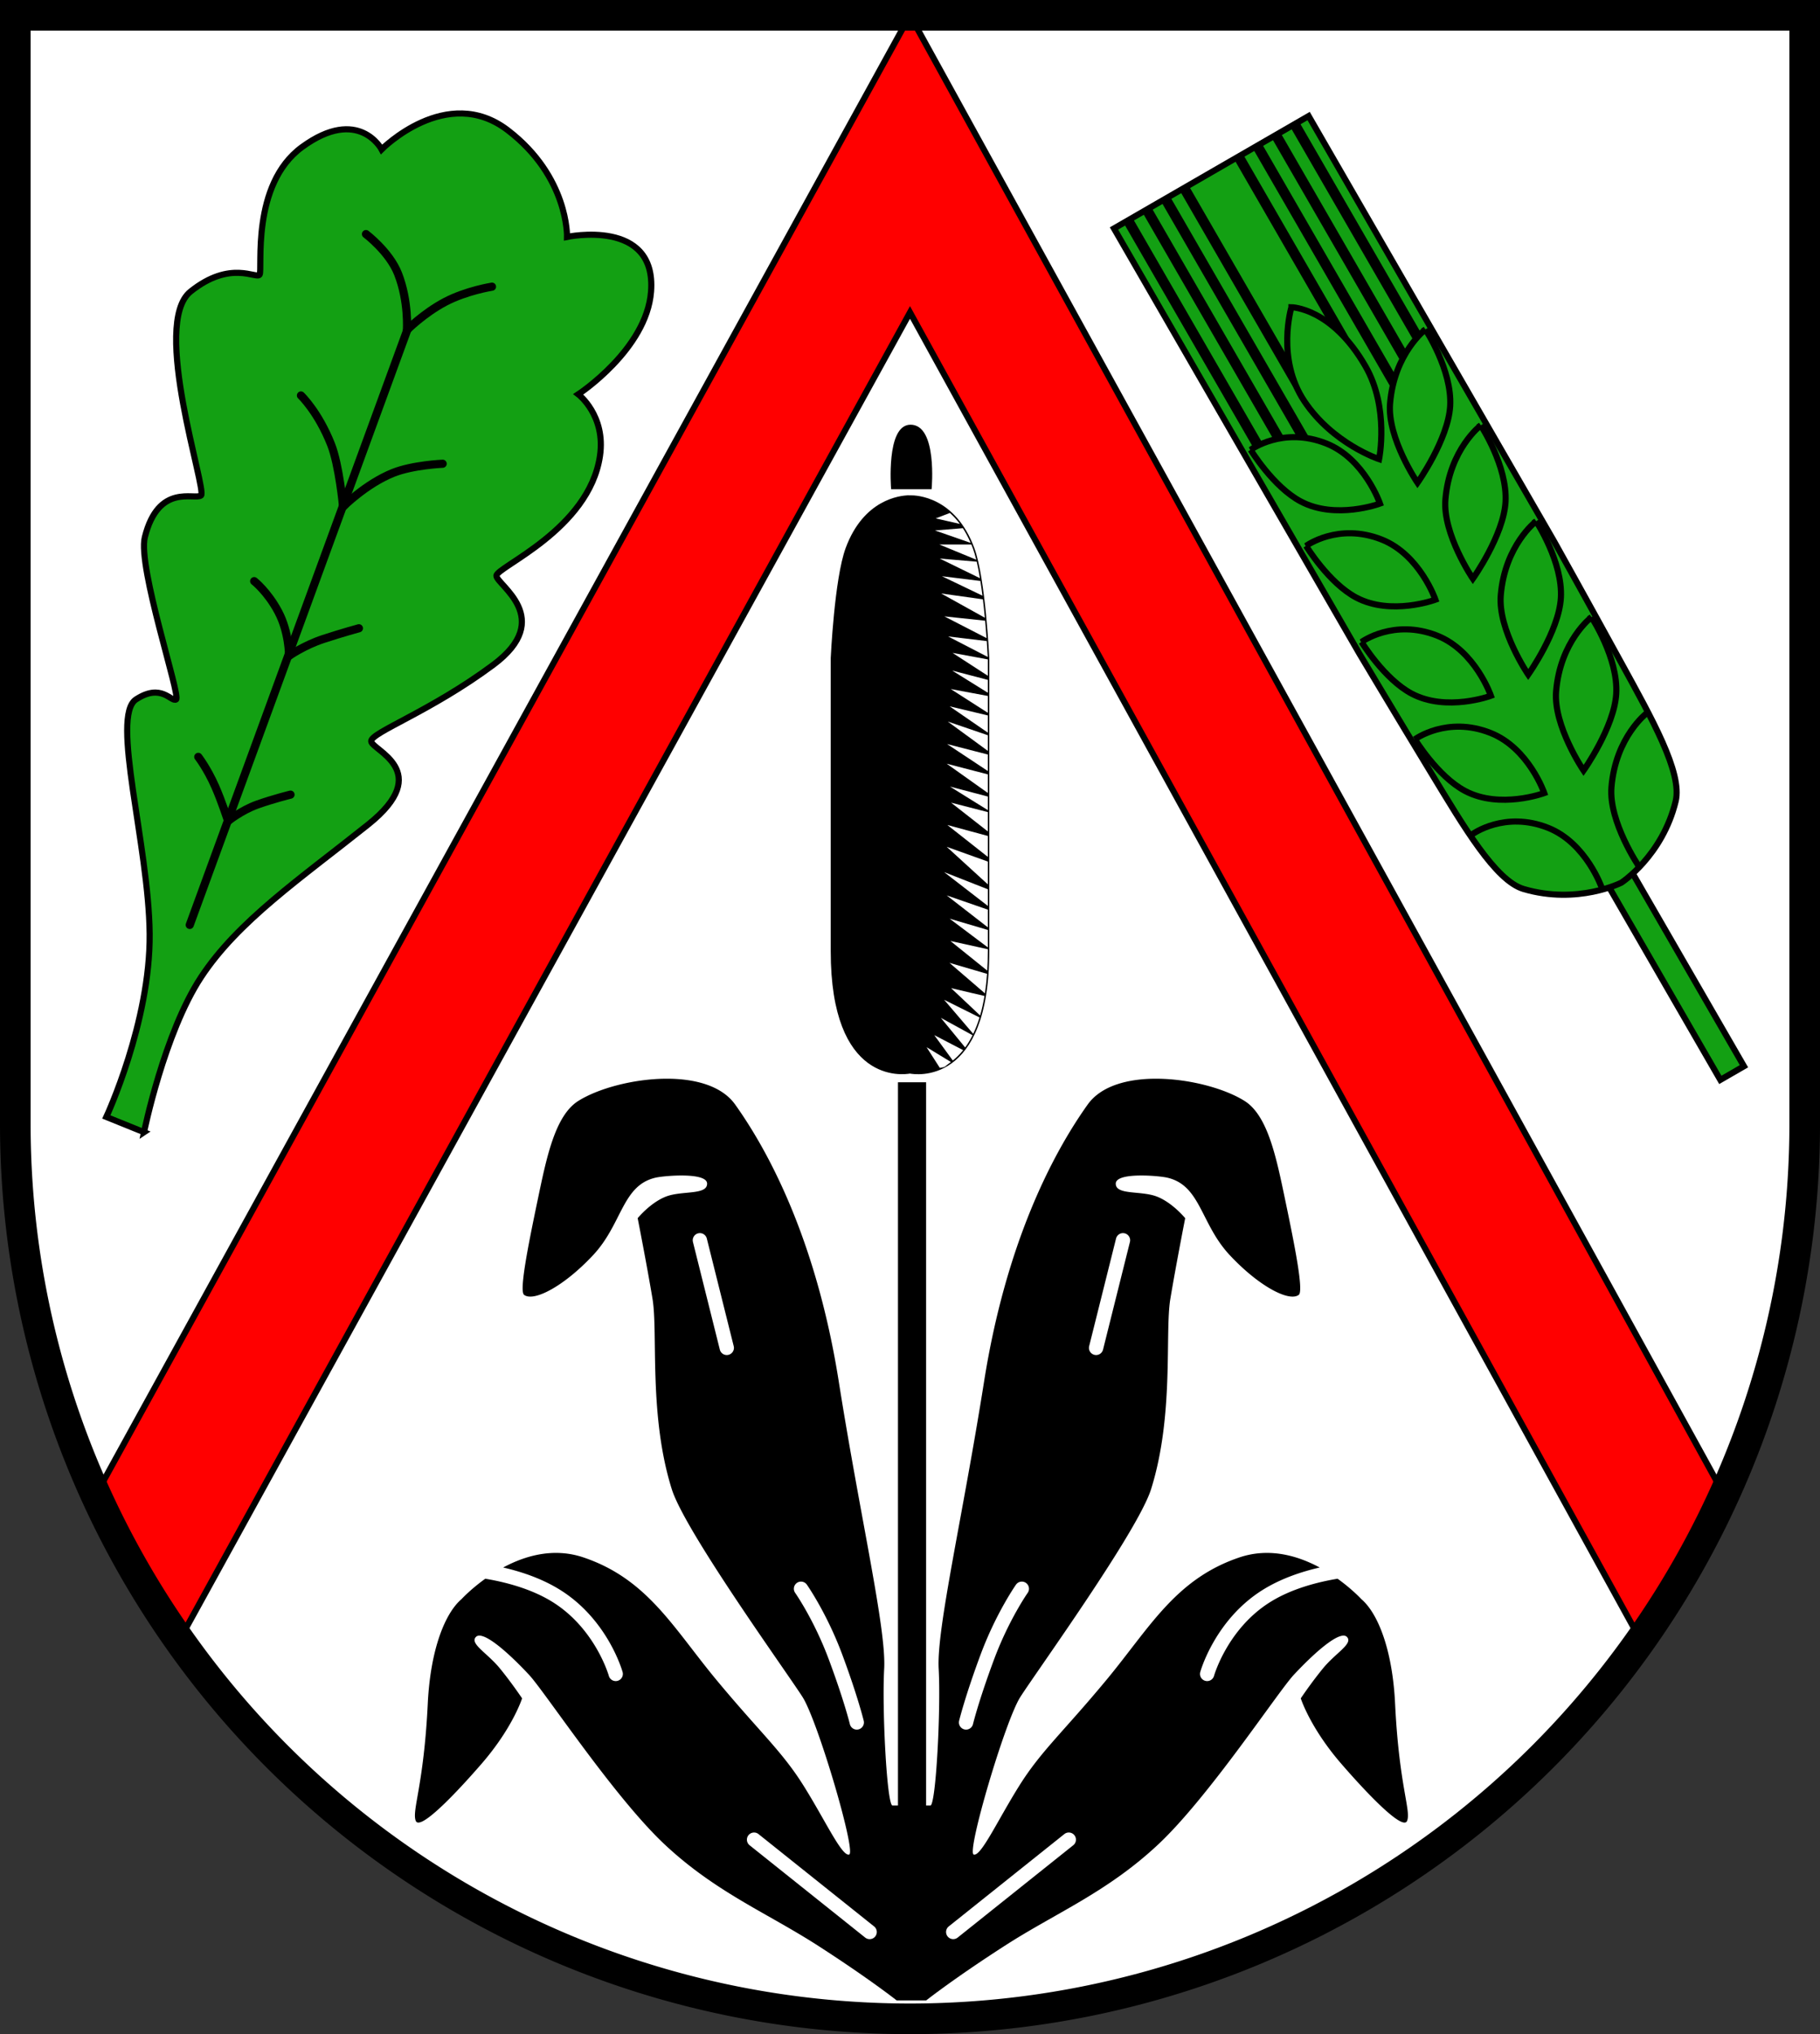 <?xml version="1.0" encoding="UTF-8" standalone="no"?>
<!-- Created with Inkscape (http://www.inkscape.org/) -->

<svg
   width="178.341mm"
   height="199.255mm"
   viewBox="0 0 178.341 199.255"
   version="1.1"
   id="svg5131"
   inkscape:version="1.2.2 (732a01da63, 2022-12-09)"
   sodipodi:docname="Wappen Ostrohe2.svg"
   xmlns:inkscape="http://www.inkscape.org/namespaces/inkscape"
   xmlns:sodipodi="http://sodipodi.sourceforge.net/DTD/sodipodi-0.dtd"
   xmlns="http://www.w3.org/2000/svg"
   xmlns:svg="http://www.w3.org/2000/svg">
  <rect x="0" y="0" width="178.341" height="199.255" fill="#333333" stroke="none"/>
  <sodipodi:namedview
     id="namedview5133"
     pagecolor="#ffffff"
     bordercolor="#666666"
     borderopacity="1.0"
     inkscape:showpageshadow="2"
     inkscape:pageopacity="0.0"
     inkscape:pagecheckerboard="0"
     inkscape:deskcolor="#d1d1d1"
     inkscape:document-units="mm"
     showgrid="false"
     inkscape:zoom="0.71077754"
     inkscape:cx="336.25148"
     inkscape:cy="377.75533"
     inkscape:current-layer="layer1" />
  <defs
     id="defs5128" />
  <g
     inkscape:label="Ebene 1"
     inkscape:groupmode="layer"
     id="layer1"
     transform="translate(-506.088,-53.906)">
    <g
       id="g5025"
       transform="translate(489.441,2.904)">
      <path
         id="path4702"
         style="fill:#ffffff;fill-opacity:1;stroke:none;stroke-width:3;stroke-linecap:round;stroke-dasharray:none"
         d="M 18.147,52.503 V 161.087 a 87.671,87.671 0 0 0 87.671,87.671 87.671,87.671 0 0 0 87.671,-87.671 87.671,87.671 0 0 0 0,-5.2e-4 V 52.503 Z" />
      <path
         id="path4927"
         style="fill:#ff0000;fill-opacity:1;stroke:#000000;stroke-width:0.6;stroke-linecap:round;stroke-dasharray:none"
         d="M 105.817,52.503 26.076,197.363 a 87.671,87.671 0 0 0 8.161,14.279 L 105.817,81.607 177.397,211.642 a 87.671,87.671 0 0 0 8.161,-14.279 z" />
      <path
         id="path4981"
         style="fill:none;fill-opacity:1;stroke:#000000;stroke-width:3;stroke-linecap:round;stroke-dasharray:none"
         d="M 18.147,52.503 V 161.087 a 87.671,87.671 0 0 0 87.671,87.671 87.671,87.671 0 0 0 87.671,-87.671 87.671,87.671 0 0 0 0,-5.2e-4 V 52.503 Z" />
      <g
         id="g1402"
         transform="translate(-383.396,22.583)">
        <path
           id="path976"
           style="fill:#000000;stroke:none;stroke-width:0.3;stroke-dasharray:none"
           d="m 465.257,134.086 c -3.21,0.026 -6.631,0.971 -8.549,2.178 -2.309,1.453 -3.136,5.669 -4.002,9.81 -0.932,4.459 -1.797,8.818 -1.307,9.185 0.944,0.708 3.894,-0.826 6.764,-3.893 2.871,-3.068 2.832,-6.843 6.135,-7.59 0.858,-0.194 5.034,-0.55 5.034,0.59 0,1.14 -2.452,0.665 -4.011,1.258 -1.535,0.584 -2.793,2.124 -2.793,2.124 0,0 0.905,4.601 1.455,7.904 0.551,3.303 -0.391,11.391 1.888,18.641 1.304,4.151 11.326,18.012 12.821,20.371 1.494,2.36 5.27,15.181 4.562,15.417 -0.708,0.236 -2.36,-3.382 -4.483,-6.764 -2.124,-3.382 -4.247,-5.191 -8.495,-10.304 -4.247,-5.113 -6.764,-9.91 -13.057,-12.034 -2.93,-0.989 -5.723,-0.17 -7.871,0.987 1.783,0.408 3.818,1.083 5.618,2.214 4.695,2.95 6.086,8.025 6.086,8.025 a 0.7,0.7 0 0 1 -0.488,0.861 0.7,0.7 0 0 1 -0.861,-0.486 c 0,0 -1.296,-4.584 -5.482,-7.215 -2.106,-1.323 -4.679,-1.976 -6.625,-2.301 -1.45,1.039 -2.332,2.003 -2.332,2.003 -1.573,1.337 -3.04,4.836 -3.303,10.225 -0.393,8.062 -1.574,10.461 -1.18,11.484 0.393,1.023 3.896,-2.637 6.45,-5.584 3.068,-3.539 3.972,-6.41 3.972,-6.41 0,0 -1.019,-1.522 -2.183,-2.942 -1.243,-1.516 -2.979,-2.416 -2.34,-3.075 0.62,-0.639 2.871,1.219 5.191,3.697 1.57,1.677 8.339,11.999 13.345,16.671 5.006,4.672 10.011,6.674 15.017,9.9 5.006,3.226 7.675,5.339 7.675,5.339 h 1.446 1.446 c 0,0 2.669,-2.113 7.675,-5.339 5.006,-3.226 10.011,-5.228 15.017,-9.9 5.006,-4.672 11.775,-14.995 13.345,-16.671 2.32,-2.478 4.572,-4.336 5.191,-3.697 0.64,0.659 -1.097,1.558 -2.34,3.075 -1.164,1.42 -2.183,2.942 -2.183,2.942 0,0 0.905,2.871 3.972,6.41 2.554,2.947 6.056,6.607 6.45,5.584 0.393,-1.022 -0.787,-3.421 -1.18,-11.484 -0.263,-5.389 -1.73,-8.888 -3.303,-10.225 0,0 -0.882,-0.964 -2.332,-2.003 -1.946,0.324 -4.519,0.977 -6.625,2.301 -4.187,2.631 -5.482,7.215 -5.482,7.215 a 0.7,0.7 0 0 1 -0.861,0.486 0.7,0.7 0 0 1 -0.488,-0.861 c 0,0 1.391,-5.075 6.086,-8.025 1.8,-1.131 3.835,-1.806 5.618,-2.214 -2.149,-1.157 -4.942,-1.976 -7.871,-0.987 -6.292,2.124 -8.809,6.921 -13.057,12.034 -4.247,5.113 -6.371,6.922 -8.495,10.304 -2.124,3.382 -3.776,7 -4.483,6.764 -0.708,-0.236 3.068,-13.057 4.562,-15.417 1.494,-2.36 11.516,-16.221 12.821,-20.371 2.279,-7.251 1.337,-15.338 1.888,-18.641 0.551,-3.303 1.455,-7.904 1.455,-7.904 0,0 -1.258,-1.54 -2.793,-2.124 -1.559,-0.594 -4.011,-0.118 -4.011,-1.258 0,-1.141 4.176,-0.784 5.034,-0.59 3.303,0.747 3.264,4.523 6.135,7.59 2.871,3.068 5.821,4.601 6.764,3.893 0.489,-0.367 -0.375,-4.727 -1.307,-9.185 -0.866,-4.141 -1.693,-8.357 -4.002,-9.81 -1.918,-1.207 -5.339,-2.152 -8.549,-2.178 -2.833,-0.023 -5.501,0.67 -6.828,2.532 -3.577,5.018 -8.037,13.785 -10.15,27.133 -2.113,13.348 -4.672,24.249 -4.449,28.142 0.222,3.893 -0.266,13.39 -0.817,13.39 h -1.853 -1.853 c -0.551,0 -1.039,-9.497 -0.817,-13.39 0.222,-3.893 -2.336,-14.794 -4.449,-28.142 -2.113,-13.348 -6.573,-22.115 -10.15,-27.133 -1.327,-1.862 -3.995,-2.555 -6.828,-2.532 z m 3.318,15.127 a 0.7,0.7 0 0 1 0.729,0.529 l 2.635,10.539 a 0.7,0.7 0 0 1 -0.51,0.85 0.7,0.7 0 0 1 -0.85,-0.51 l -2.634,-10.539 a 0.7,0.7 0 0 1 0.51,-0.85 0.7,0.7 0 0 1 0.12,-0.019 z m 41.558,0 a 0.7,0.7 0 0 1 0.12,0.019 0.7,0.7 0 0 1 0.51,0.85 l -2.634,10.539 a 0.7,0.7 0 0 1 -0.85,0.51 0.7,0.7 0 0 1 -0.51,-0.85 l 2.635,-10.539 a 0.7,0.7 0 0 1 0.729,-0.529 z m -31.615,34.134 a 0.7,0.7 0 0 1 0.589,0.297 c 0,0 1.948,2.768 3.466,6.844 1.534,4.118 2.107,6.491 2.107,6.491 a 0.7,0.7 0 0 1 -0.515,0.845 0.7,0.7 0 0 1 -0.844,-0.516 c 0,0 -0.548,-2.269 -2.061,-6.33 -1.455,-3.904 -3.299,-6.529 -3.299,-6.529 a 0.7,0.7 0 0 1 0.17,-0.975 0.7,0.7 0 0 1 0.386,-0.127 z m 21.672,0 a 0.7,0.7 0 0 1 0.386,0.127 0.7,0.7 0 0 1 0.17,0.975 c 0,0 -1.844,2.625 -3.299,6.529 -1.513,4.061 -2.061,6.33 -2.061,6.33 a 0.7,0.7 0 0 1 -0.844,0.516 0.7,0.7 0 0 1 -0.515,-0.845 c 0,0 0.573,-2.373 2.107,-6.491 1.519,-4.076 3.466,-6.844 3.466,-6.844 a 0.7,0.7 0 0 1 0.589,-0.297 z m -26.197,24.581 a 0.7,0.7 0 0 1 0.377,0.151 l 11.326,9.045 a 0.7,0.7 0 0 1 0.109,0.984 0.7,0.7 0 0 1 -0.982,0.11 l -11.326,-9.045 a 0.7,0.7 0 0 1 -0.112,-0.984 0.7,0.7 0 0 1 0.607,-0.26 z m 30.722,0 a 0.7,0.7 0 0 1 0.607,0.26 0.7,0.7 0 0 1 -0.112,0.984 l -11.326,9.045 a 0.7,0.7 0 0 1 -0.982,-0.11 0.7,0.7 0 0 1 0.109,-0.984 l 11.326,-9.045 a 0.7,0.7 0 0 1 0.377,-0.151 z" />
        <g
           id="g1322"
           transform="matrix(0.913,0,0,1,180.177,-26.905)"
           style="stroke-width:1.046">
          <path
             id="path1245"
             style="fill:#000000;stroke:#000000;stroke-width:0.314;stroke-linecap:round;stroke-dasharray:none"
             d="m 338.34,103.999 c -0.92,0.02 -4.719,0.39 -6.611,5.058 -1.203,2.967 -1.596,10.734 -1.596,10.734 v 13.528 15.18 c 0,12.947 7.662,11.944 8.344,11.829 0.541,0.096 8.359,1.254 8.359,-11.827 v -15.18 -13.528 c 0,0 -0.394,-7.767 -1.596,-10.734 -2.005,-4.946 -6.103,-5.066 -6.696,-5.057 v -0.002 c 0,0 -0.073,-0.004 -0.204,-0.002 z" />
          <path
             id="path1250"
             style="fill:#ffffff;stroke:none;stroke-width:0.209;stroke-linecap:round;stroke-dasharray:none"
             d="m 342.768,105.57 -1.525,0.535 2.593,0.538 c -0.343,-0.421 -0.703,-0.776 -1.068,-1.073 z m 1.39,1.493 -2.993,0.222 3.829,1.219 c -0.256,-0.542 -0.537,-1.021 -0.836,-1.44 z m -2.521,1.598 3.957,1.488 c -0.11,-0.406 -0.227,-0.776 -0.354,-1.09 -0.056,-0.137 -0.114,-0.268 -0.172,-0.398 z m 0.039,1.376 4.315,1.925 c -0.104,-0.574 -0.218,-1.121 -0.345,-1.617 z m 0.236,1.731 4.35,1.908 c -0.067,-0.488 -0.143,-0.971 -0.224,-1.443 z m -0.079,1.691 4.686,2.377 c -0.06,-0.583 -0.131,-1.191 -0.211,-1.805 z m 0.337,2.242 4.529,2.129 c -0.041,-0.517 -0.088,-1.07 -0.151,-1.704 z m 0.404,1.966 4.255,2.009 c -0.009,-0.159 -0.043,-0.714 -0.106,-1.554 z m 0.478,1.612 3.784,2.24 v -1.604 z m -0.039,1.731 3.823,2.171 v -1.261 z m -0.154,1.81 3.977,2.326 v -1.65 z m -0.114,1.696 4.091,2.574 v -1.686 z m -0.204,1.489 4.295,2.874 v -1.534 z m -0.079,2.202 4.374,2.644 v -1.616 z m -0.039,1.927 4.413,2.865 v -1.82 z m 0.354,2.242 4.059,2.305 V 133.35 Z m 0.118,1.573 3.941,2.818 v -1.893 z m -0.398,2.19 4.34,3.122 v -2.051 z m -0.073,2.136 4.413,3.678 v -2.234 z m -0.275,2.478 4.689,3.311 v -1.63 z m 0.275,2.281 4.413,3.127 v -1.732 z m 0.315,2.281 4.098,2.813 v -1.711 z m 0.082,2.183 3.955,2.905 c 0.039,-0.598 0.061,-1.229 0.061,-1.9 v -0.197 z m -0.099,2.143 3.802,2.986 c 0.099,-0.591 0.177,-1.226 0.23,-1.909 z m 0.174,2.478 3.114,2.678 c 0.184,-0.577 0.341,-1.213 0.469,-1.913 z m -0.747,1.141 3.12,3.335 c 0.249,-0.475 0.477,-1.008 0.677,-1.606 z m -0.354,1.769 2.611,2.901 c 0.278,-0.35 0.544,-0.747 0.791,-1.2 z m -0.707,1.691 1.99,2.487 c 0.379,-0.274 0.753,-0.608 1.11,-1.016 z m -0.826,1.18 1.424,2.03 c 0.727,-0.125 0.35,-0.026 1.187,-0.58 z"
             sodipodi:nodetypes="ccccccccccsccccccccccccccccccccccccccccccccccccccccccccccccccccccccccccccccccccccccccccccccscccccccccccccccccccccccccc" />
        </g>
        <rect
           style="fill:#000000;stroke:#000000;stroke-width:0.2;stroke-linecap:round;stroke-dasharray:none"
           id="rect1388"
           width="2.558"
           height="77.864"
           x="488.134"
           y="134.536" />
        <path
           style="fill:#000000;stroke:#000000;stroke-width:0.2;stroke-linecap:round;stroke-dasharray:none"
           d="m 489.253,76.238 h -1.796 c 0,0 -0.485,-6.097 1.796,-6.118 2.536,-0.023 1.986,6.118 1.986,6.118 z"
           id="path1394"
           sodipodi:nodetypes="ccscc" />
      </g>
      <g
         id="g3544"
         transform="rotate(-30,168.675,592.11)">
        <rect
           style="fill:#13a013;fill-opacity:1;stroke:#000000;stroke-width:0.6;stroke-linecap:butt;stroke-dasharray:none"
           id="rect3520"
           width="2.674"
           height="23.046"
           x="400.667"
           y="200.333" />
        <g
           id="g3466">
          <path
             id="path1423"
             style="fill:#13a013;fill-opacity:1;stroke:#000000;stroke-width:0.6;stroke-linecap:round;stroke-dasharray:none"
             d="m 390.914,121.443 v 48.131 c 0,0 0.097,6.764 0.25,13.662 0.135,6.079 0.178,12.237 2.162,14.316 3.812,3.995 8.6,4.248 8.6,4.248 0,0 4.788,-0.253 8.6,-4.248 1.983,-2.078 2.026,-8.237 2.162,-14.316 0.154,-6.899 0.25,-13.662 0.25,-13.662 v -48.131 h -11.012 z" />
          <path
             style="fill:none;stroke:#000000;stroke-width:0.6;stroke-linecap:round;stroke-dasharray:none"
             d="m 391.434,179.522 c 0,0 0.101,4.253 1.724,6.841 2.058,3.281 6.618,4.06 6.618,4.06 0,0 0.884,-4.576 -1.613,-7.731 -2.847,-3.596 -6.73,-3.17 -6.73,-3.17 z"
             id="path1425"
             sodipodi:nodetypes="cscsc" />
          <path
             style="fill:none;stroke:#000000;stroke-width:0.6;stroke-linecap:round;stroke-dasharray:none"
             d="m 400.013,201.292 c 0,0 0.884,-4.576 -1.613,-7.731 -2.847,-3.596 -6.73,-3.17 -6.73,-3.17"
             id="path1427"
             sodipodi:nodetypes="csc" />
          <path
             style="fill:none;stroke:#000000;stroke-width:0.6;stroke-linecap:round;stroke-dasharray:none"
             d="m 391.67,168.653 c 0,0 0.101,4.253 1.724,6.841 2.058,3.281 6.618,4.06 6.618,4.06 0,0 0.884,-4.576 -1.613,-7.731 -2.847,-3.596 -6.73,-3.17 -6.73,-3.17 z"
             id="path1429"
             sodipodi:nodetypes="cscsc" />
          <path
             style="fill:none;stroke:#000000;stroke-width:0.6;stroke-linecap:round;stroke-dasharray:none"
             d="m 391.67,157.784 c 0,0 0.101,4.253 1.724,6.841 2.058,3.281 6.618,4.06 6.618,4.06 0,0 0.884,-4.576 -1.613,-7.731 -2.847,-3.596 -6.73,-3.17 -6.73,-3.17 z"
             id="path1431"
             sodipodi:nodetypes="cscsc" />
          <path
             style="fill:none;stroke:#000000;stroke-width:0.6;stroke-linecap:round;stroke-dasharray:none"
             d="m 391.67,146.915 c 0,0 0.101,4.253 1.724,6.841 2.058,3.281 6.618,4.06 6.618,4.06 0,0 0.884,-4.576 -1.613,-7.731 -2.847,-3.596 -6.73,-3.17 -6.73,-3.17 z"
             id="path1433"
             sodipodi:nodetypes="cscsc" />
          <path
             style="fill:none;stroke:#000000;stroke-width:0.6;stroke-linecap:round;stroke-dasharray:none"
             d="m 404.215,201.279 c 0,0 -0.388,-5.264 1.551,-8.066 2.813,-4.063 6.629,-4.555 6.629,-4.555"
             id="path1526"
             sodipodi:nodetypes="csc" />
          <path
             style="fill:none;stroke:#000000;stroke-width:0.6;stroke-linecap:round;stroke-dasharray:none"
             d="m 412.394,177.811 c 0,0 0.286,4.765 -1.65,7.714 -1.796,2.735 -6.529,4.907 -6.529,4.907 0,0 -0.388,-5.264 1.551,-8.066 2.813,-4.063 6.629,-4.555 6.629,-4.555 z"
             id="path1528"
             sodipodi:nodetypes="cscsc" />
          <path
             style="fill:none;stroke:#000000;stroke-width:0.6;stroke-linecap:round;stroke-dasharray:none"
             d="m 412.394,166.963 c 0,0 0.286,4.765 -1.65,7.714 -1.796,2.735 -6.529,4.907 -6.529,4.907 0,0 -0.388,-5.264 1.551,-8.066 2.813,-4.063 6.629,-4.555 6.629,-4.555 z"
             id="path1530"
             sodipodi:nodetypes="cscsc" />
          <path
             style="fill:none;stroke:#000000;stroke-width:0.6;stroke-linecap:round;stroke-dasharray:none"
             d="m 412.394,156.115 c 0,0 0.286,4.765 -1.65,7.714 -1.796,2.735 -6.529,4.907 -6.529,4.907 0,0 -0.388,-5.264 1.551,-8.066 2.813,-4.063 6.629,-4.555 6.629,-4.555 z"
             id="path1532"
             sodipodi:nodetypes="cscsc" />
          <path
             style="fill:none;stroke:#000000;stroke-width:0.6;stroke-linecap:round;stroke-dasharray:none"
             d="m 412.394,145.267 c 0,0 0.286,4.765 -1.65,7.714 -1.796,2.735 -6.529,4.907 -6.529,4.907 0,0 -0.388,-5.264 1.551,-8.066 2.813,-4.063 6.629,-4.555 6.629,-4.555 z"
             id="path1534"
             sodipodi:nodetypes="cscsc" />
          <path
             style="fill:none;stroke:#000000;stroke-width:0.6;stroke-linecap:round;stroke-dasharray:none"
             d="m 402.113,136.818 c 0,0 -3.838,3.615 -3.504,8.621 0.334,5.006 3.504,8.565 3.504,8.565 0,0 3.393,-3.832 3.393,-8.565 -1e-5,-6.618 -3.393,-8.621 -3.393,-8.621 z"
             id="path1563"
             sodipodi:nodetypes="cscsc" />
          <path
             style="fill:none;stroke:#000000;stroke-width:1;stroke-linecap:butt;stroke-dasharray:none"
             d="m 392.501,121.443 -2e-5,25.471"
             id="path1619"
             sodipodi:nodetypes="cc" />
          <path
             style="fill:none;stroke:#000000;stroke-width:1;stroke-linecap:butt;stroke-dasharray:none"
             d="m 394.618,121.443 -2e-5,25.906"
             id="path1675"
             sodipodi:nodetypes="cc" />
          <path
             style="color:#000000;fill:#000000;stroke-width:1;stroke-dasharray:none"
             d="m 396.234,121.443 v 26.936 l 1,0.197 v -27.132 z"
             id="path1677"
             sodipodi:nodetypes="ccccc" />
          <path
             style="color:#000000;fill:#000000;stroke-width:1;stroke-dasharray:none"
             d="m 398.352,121.443 v 22.679 l 1,-3.175 v -19.504 z"
             id="path1679"
             sodipodi:nodetypes="ccccc" />
          <path
             style="fill:none;stroke:#000000;stroke-width:1;stroke-linecap:butt;stroke-dasharray:none"
             d="m 411.349,121.443 2e-5,24.066"
             id="path1687" />
          <path
             style="fill:none;stroke:#000000;stroke-width:1;stroke-linecap:butt;stroke-dasharray:none"
             d="m 409.233,121.443 2e-5,25.088"
             id="path1689"
             sodipodi:nodetypes="cc" />
          <path
             style="color:#000000;fill:#000000;stroke-width:1;stroke-dasharray:none"
             d="m 406.615,121.443 v 27.502 l 1,-1.058 v -26.443 z"
             id="path1691"
             sodipodi:nodetypes="ccccc" />
          <path
             style="color:#000000;fill:#000000;stroke-width:1;stroke-dasharray:none"
             d="m 404.5,121.443 v 18.834 l 1,3.704 v -22.538 z"
             id="path1693"
             sodipodi:nodetypes="ccccc" />
        </g>
      </g>
      <g
         id="g4648"
         transform="translate(-0.465,0.115)">
        <path
           style="fill:#13a013;fill-opacity:1;stroke:#000000;stroke-width:0.6;stroke-linecap:round;stroke-dasharray:none"
           d="m 31.226,161.793 -3.697,-1.494 c 0,0 4.326,-9.281 4.247,-17.933 -0.079,-8.652 -3.854,-21.315 -1.337,-22.967 2.517,-1.652 3.461,0.315 3.933,0 0.472,-0.315 -3.793,-12.988 -3.068,-15.888 1.337,-5.344 4.877,-3.618 5.506,-4.09 0.629,-0.472 -4.955,-16.832 -1.023,-19.978 3.933,-3.146 6.45,-1.18 6.764,-1.652 0.315,-0.472 -0.901,-8.812 4.169,-12.506 5.538,-4.036 7.787,0.236 7.787,0.236 0,0 6.371,-6.45 12.349,-1.888 5.978,4.562 5.82,10.461 5.82,10.461 0,0 8.782,-1.866 8.232,5.354 -0.433,5.673 -7.131,10.062 -7.131,10.062 0,0 2.721,2.069 2.124,6.056 -1.082,7.224 -10.146,10.854 -10.146,11.72 0,0.865 5.82,4.169 -0.315,8.731 -6.135,4.562 -11.956,6.607 -11.956,7.472 0,0.865 6.292,2.91 -0.315,8.18 -6.607,5.27 -12.742,9.439 -16.36,14.944 -3.618,5.506 -5.584,15.18 -5.584,15.18 z"
           id="path3602"
           sodipodi:nodetypes="ccsssssssscscscssssssc" />
        <path
           style="fill:none;fill-opacity:1;stroke:#000000;stroke-width:0.8;stroke-linecap:round;stroke-dasharray:none"
           d="M 35.706,141.49 57.063,83.092"
           id="path3695" />
        <path
           style="fill:none;fill-opacity:1;stroke:#000000;stroke-width:0.8;stroke-linecap:round;stroke-dasharray:none"
           d="m 52.974,73.817 c 0,0 2.303,1.739 3.146,3.893 1.062,2.714 0.865,5.506 0.865,5.506 0,0 1.652,-1.652 3.736,-2.753 2.084,-1.101 4.601,-1.494 4.601,-1.494"
           id="path3697"
           sodipodi:nodetypes="cscsc" />
        <path
           style="fill:none;fill-opacity:1;stroke:#000000;stroke-width:0.8;stroke-linecap:round;stroke-dasharray:none"
           d="m 46.603,89.627 c 0,0 1.691,1.612 2.95,4.798 0.8,2.025 1.18,6.096 1.18,6.096 0,0 2.242,-2.242 4.877,-3.303 1.938,-0.781 4.877,-0.905 4.877,-0.905"
           id="path3699"
           sodipodi:nodetypes="cscsc" />
        <path
           style="fill:none;fill-opacity:1;stroke:#000000;stroke-width:0.8;stroke-linecap:round;stroke-dasharray:none"
           d="m 42.019,107.814 c 0,0 1.306,1.016 2.364,3.003 1.064,1.998 1.057,4.31 1.057,4.31 0,0 1.474,-1.029 3.337,-1.641 1.863,-0.612 3.504,-1.057 3.504,-1.057"
           id="path3741"
           sodipodi:nodetypes="cscsc" />
        <path
           style="fill:none;fill-opacity:1;stroke:#000000;stroke-width:0.8;stroke-linecap:round;stroke-dasharray:none"
           d="m 36.541,125.028 c 0,0 0.862,1.112 1.641,2.864 0.653,1.469 1.279,3.42 1.279,3.42 0,0 1.307,-1.057 2.864,-1.613 1.557,-0.556 3.254,-0.973 3.254,-0.973"
           id="path3743"
           sodipodi:nodetypes="cscsc" />
      </g>
    </g>
  </g>
</svg>
